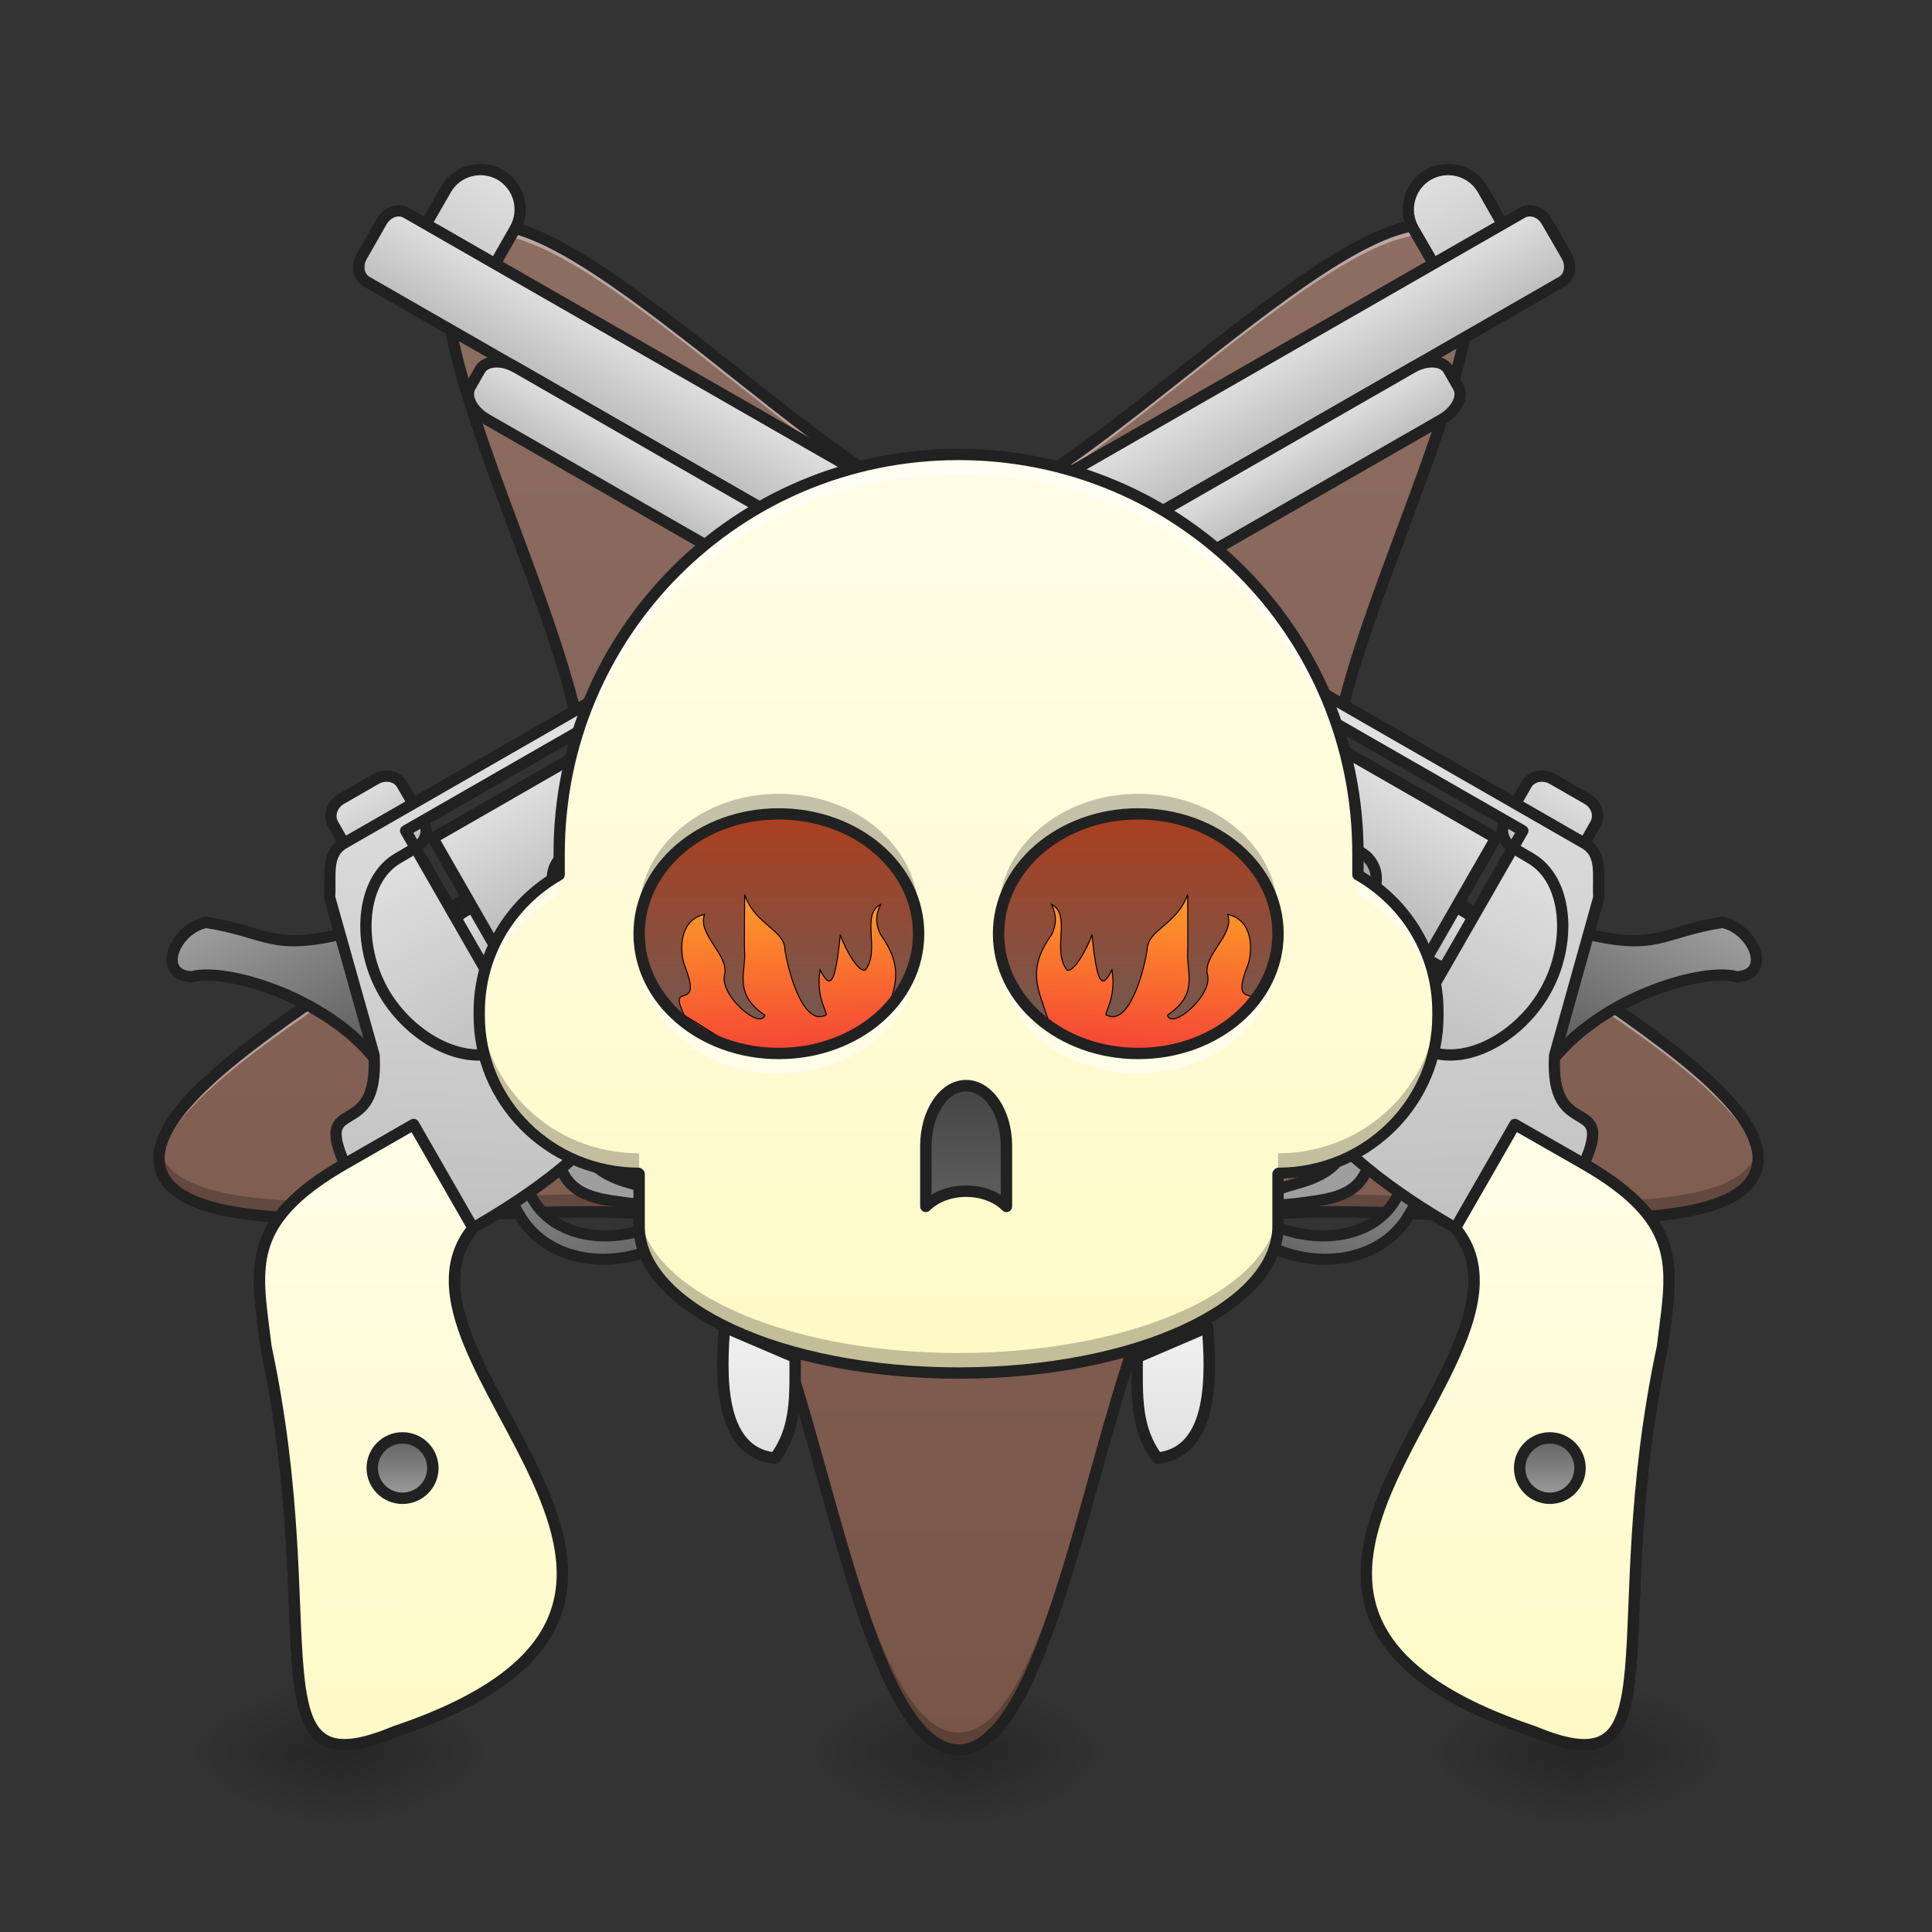 <?xml version="1.0" encoding="UTF-8"?>
<svg xmlns="http://www.w3.org/2000/svg" xmlns:xlink="http://www.w3.org/1999/xlink" width="32pt" height="32pt" viewBox="0 0 32 32" version="1.1">
<rect x="0" y="0" width="32" height="32" fill="#333333" stroke="none"/>
<defs>
<radialGradient id="radial0" gradientUnits="userSpaceOnUse" cx="450.909" cy="189.579" fx="450.909" fy="189.579" r="21.167" gradientTransform="matrix(0,-0.078,-0.141,-0,52.461,64.588)">
<stop offset="0" style="stop-color:rgb(0%,0%,0%);stop-opacity:0.314;"/>
<stop offset="0.222" style="stop-color:rgb(0%,0%,0%);stop-opacity:0.275;"/>
<stop offset="1" style="stop-color:rgb(0%,0%,0%);stop-opacity:0;"/>
</radialGradient>
<radialGradient id="radial1" gradientUnits="userSpaceOnUse" cx="450.909" cy="189.579" fx="450.909" fy="189.579" r="21.167" gradientTransform="matrix(-0,0.078,0.141,0,-0.201,-6.535)">
<stop offset="0" style="stop-color:rgb(0%,0%,0%);stop-opacity:0.314;"/>
<stop offset="0.222" style="stop-color:rgb(0%,0%,0%);stop-opacity:0.275;"/>
<stop offset="1" style="stop-color:rgb(0%,0%,0%);stop-opacity:0;"/>
</radialGradient>
<radialGradient id="radial2" gradientUnits="userSpaceOnUse" cx="450.909" cy="189.579" fx="450.909" fy="189.579" r="21.167" gradientTransform="matrix(-0,-0.078,0.141,-0,-0.201,64.588)">
<stop offset="0" style="stop-color:rgb(0%,0%,0%);stop-opacity:0.314;"/>
<stop offset="0.222" style="stop-color:rgb(0%,0%,0%);stop-opacity:0.275;"/>
<stop offset="1" style="stop-color:rgb(0%,0%,0%);stop-opacity:0;"/>
</radialGradient>
<radialGradient id="radial3" gradientUnits="userSpaceOnUse" cx="450.909" cy="189.579" fx="450.909" fy="189.579" r="21.167" gradientTransform="matrix(0,0.078,-0.141,0,52.461,-6.535)">
<stop offset="0" style="stop-color:rgb(0%,0%,0%);stop-opacity:0.314;"/>
<stop offset="0.222" style="stop-color:rgb(0%,0%,0%);stop-opacity:0.275;"/>
<stop offset="1" style="stop-color:rgb(0%,0%,0%);stop-opacity:0;"/>
</radialGradient>
<radialGradient id="radial4" gradientUnits="userSpaceOnUse" cx="450.909" cy="189.579" fx="450.909" fy="189.579" r="21.167" gradientTransform="matrix(0,-0.078,-0.141,-0,31.954,64.588)">
<stop offset="0" style="stop-color:rgb(0%,0%,0%);stop-opacity:0.314;"/>
<stop offset="0.222" style="stop-color:rgb(0%,0%,0%);stop-opacity:0.275;"/>
<stop offset="1" style="stop-color:rgb(0%,0%,0%);stop-opacity:0;"/>
</radialGradient>
<radialGradient id="radial5" gradientUnits="userSpaceOnUse" cx="450.909" cy="189.579" fx="450.909" fy="189.579" r="21.167" gradientTransform="matrix(-0,0.078,0.141,0,-20.708,-6.535)">
<stop offset="0" style="stop-color:rgb(0%,0%,0%);stop-opacity:0.314;"/>
<stop offset="0.222" style="stop-color:rgb(0%,0%,0%);stop-opacity:0.275;"/>
<stop offset="1" style="stop-color:rgb(0%,0%,0%);stop-opacity:0;"/>
</radialGradient>
<radialGradient id="radial6" gradientUnits="userSpaceOnUse" cx="450.909" cy="189.579" fx="450.909" fy="189.579" r="21.167" gradientTransform="matrix(-0,-0.078,0.141,-0,-20.708,64.588)">
<stop offset="0" style="stop-color:rgb(0%,0%,0%);stop-opacity:0.314;"/>
<stop offset="0.222" style="stop-color:rgb(0%,0%,0%);stop-opacity:0.275;"/>
<stop offset="1" style="stop-color:rgb(0%,0%,0%);stop-opacity:0;"/>
</radialGradient>
<radialGradient id="radial7" gradientUnits="userSpaceOnUse" cx="450.909" cy="189.579" fx="450.909" fy="189.579" r="21.167" gradientTransform="matrix(0,0.078,-0.141,0,31.954,-6.535)">
<stop offset="0" style="stop-color:rgb(0%,0%,0%);stop-opacity:0.314;"/>
<stop offset="0.222" style="stop-color:rgb(0%,0%,0%);stop-opacity:0.275;"/>
<stop offset="1" style="stop-color:rgb(0%,0%,0%);stop-opacity:0;"/>
</radialGradient>
<radialGradient id="radial8" gradientUnits="userSpaceOnUse" cx="450.909" cy="189.579" fx="450.909" fy="189.579" r="21.167" gradientTransform="matrix(0,-0.078,-0.141,-0,42.208,64.588)">
<stop offset="0" style="stop-color:rgb(0%,0%,0%);stop-opacity:0.314;"/>
<stop offset="0.222" style="stop-color:rgb(0%,0%,0%);stop-opacity:0.275;"/>
<stop offset="1" style="stop-color:rgb(0%,0%,0%);stop-opacity:0;"/>
</radialGradient>
<radialGradient id="radial9" gradientUnits="userSpaceOnUse" cx="450.909" cy="189.579" fx="450.909" fy="189.579" r="21.167" gradientTransform="matrix(-0,0.078,0.141,0,-10.455,-6.535)">
<stop offset="0" style="stop-color:rgb(0%,0%,0%);stop-opacity:0.314;"/>
<stop offset="0.222" style="stop-color:rgb(0%,0%,0%);stop-opacity:0.275;"/>
<stop offset="1" style="stop-color:rgb(0%,0%,0%);stop-opacity:0;"/>
</radialGradient>
<radialGradient id="radial10" gradientUnits="userSpaceOnUse" cx="450.909" cy="189.579" fx="450.909" fy="189.579" r="21.167" gradientTransform="matrix(-0,-0.078,0.141,-0,-10.455,64.588)">
<stop offset="0" style="stop-color:rgb(0%,0%,0%);stop-opacity:0.314;"/>
<stop offset="0.222" style="stop-color:rgb(0%,0%,0%);stop-opacity:0.275;"/>
<stop offset="1" style="stop-color:rgb(0%,0%,0%);stop-opacity:0;"/>
</radialGradient>
<radialGradient id="radial11" gradientUnits="userSpaceOnUse" cx="450.909" cy="189.579" fx="450.909" fy="189.579" r="21.167" gradientTransform="matrix(0,0.078,-0.141,0,42.208,-6.535)">
<stop offset="0" style="stop-color:rgb(0%,0%,0%);stop-opacity:0.314;"/>
<stop offset="0.222" style="stop-color:rgb(0%,0%,0%);stop-opacity:0.275;"/>
<stop offset="1" style="stop-color:rgb(0%,0%,0%);stop-opacity:0;"/>
</radialGradient>
<linearGradient id="linear0" gradientUnits="userSpaceOnUse" x1="275.167" y1="-166.716" x2="275.167" y2="235.451" gradientTransform="matrix(0.063,0,0,-0.063,0,18.44)">
<stop offset="0" style="stop-color:rgb(47.451%,33.333%,28.235%);stop-opacity:1;"/>
<stop offset="1" style="stop-color:rgb(55.294%,43.137%,38.824%);stop-opacity:1;"/>
</linearGradient>
<linearGradient id="linear1" gradientUnits="userSpaceOnUse" x1="63.5" y1="-20.5" x2="63.5" y2="-62.833" gradientTransform="matrix(1,0,0,1,-31.75,0)">
<stop offset="0" style="stop-color:rgb(74.118%,74.118%,74.118%);stop-opacity:1;"/>
<stop offset="1" style="stop-color:rgb(87.843%,87.843%,87.843%);stop-opacity:1;"/>
</linearGradient>
<linearGradient id="linear2" gradientUnits="userSpaceOnUse" x1="169.333" y1="-20.5" x2="169.333" y2="-41.667" gradientTransform="matrix(1,0,0,1,-31.75,0)">
<stop offset="0" style="stop-color:rgb(74.118%,74.118%,74.118%);stop-opacity:1;"/>
<stop offset="1" style="stop-color:rgb(87.843%,87.843%,87.843%);stop-opacity:1;"/>
</linearGradient>
<linearGradient id="linear3" gradientUnits="userSpaceOnUse" x1="190.5" y1="-4.625" x2="190.5" y2="-20.5" gradientTransform="matrix(1,0,0,1,-31.75,0)">
<stop offset="0" style="stop-color:rgb(74.118%,74.118%,74.118%);stop-opacity:1;"/>
<stop offset="1" style="stop-color:rgb(87.843%,87.843%,87.843%);stop-opacity:1;"/>
</linearGradient>
<linearGradient id="linear4" gradientUnits="userSpaceOnUse" x1="285.75" y1="11.25" x2="285.75" y2="-9.917" gradientTransform="matrix(1,0,0,1,-31.75,0)">
<stop offset="0" style="stop-color:rgb(61.961%,61.961%,61.961%);stop-opacity:1;"/>
<stop offset="1" style="stop-color:rgb(87.843%,87.843%,87.843%);stop-opacity:1;"/>
</linearGradient>
<linearGradient id="linear5" gradientUnits="userSpaceOnUse" x1="391.583" y1="-41.667" x2="391.583" y2="-62.833" gradientTransform="matrix(1,0,0,1,-31.75,0)">
<stop offset="0" style="stop-color:rgb(74.118%,74.118%,74.118%);stop-opacity:1;"/>
<stop offset="1" style="stop-color:rgb(87.843%,87.843%,87.843%);stop-opacity:1;"/>
</linearGradient>
<linearGradient id="linear6" gradientUnits="userSpaceOnUse" x1="433.917" y1="-4.625" x2="433.917" y2="-52.25" gradientTransform="matrix(1,0,0,1,-31.75,0)">
<stop offset="0" style="stop-color:rgb(38.039%,38.039%,38.039%);stop-opacity:1;"/>
<stop offset="1" style="stop-color:rgb(61.961%,61.961%,61.961%);stop-opacity:1;"/>
</linearGradient>
<linearGradient id="linear7" gradientUnits="userSpaceOnUse" x1="1320" y1="1175.118" x2="1320" y2="935.118" gradientTransform="matrix(1,0,-0,1,0,0)">
<stop offset="0" style="stop-color:rgb(38.039%,38.039%,38.039%);stop-opacity:1;"/>
<stop offset="1" style="stop-color:rgb(61.961%,61.961%,61.961%);stop-opacity:1;"/>
</linearGradient>
<linearGradient id="linear8" gradientUnits="userSpaceOnUse" x1="1612.154" y1="1076.169" x2="1320" y2="615.118" gradientTransform="matrix(0.265,0,0,0.265,-31.75,-215)">
<stop offset="0" style="stop-color:rgb(74.118%,74.118%,74.118%);stop-opacity:1;"/>
<stop offset="1" style="stop-color:rgb(87.843%,87.843%,87.843%);stop-opacity:1;"/>
</linearGradient>
<linearGradient id="linear9" gradientUnits="userSpaceOnUse" x1="343.958" y1="16.542" x2="343.958" y2="-41.667" gradientTransform="matrix(1,0,0,1,-31.75,0)">
<stop offset="0" style="stop-color:rgb(61.961%,61.961%,61.961%);stop-opacity:1;"/>
<stop offset="1" style="stop-color:rgb(87.843%,87.843%,87.843%);stop-opacity:1;"/>
</linearGradient>
<linearGradient id="linear10" gradientUnits="userSpaceOnUse" x1="402.167" y1="21.833" x2="402.167" y2="-41.667" gradientTransform="matrix(1,0,0,1,-31.75,0)">
<stop offset="0" style="stop-color:rgb(74.118%,74.118%,74.118%);stop-opacity:1;"/>
<stop offset="1" style="stop-color:rgb(87.843%,87.843%,87.843%);stop-opacity:1;"/>
</linearGradient>
<linearGradient id="linear11" gradientUnits="userSpaceOnUse" x1="1280" y1="735.118" x2="1280" y2="795.118" gradientTransform="matrix(0.265,0,0,0.265,-31.75,-215)">
<stop offset="0" style="stop-color:rgb(61.961%,61.961%,61.961%);stop-opacity:1;"/>
<stop offset="1" style="stop-color:rgb(87.843%,87.843%,87.843%);stop-opacity:1;"/>
</linearGradient>
<linearGradient id="linear12" gradientUnits="userSpaceOnUse" x1="285.75" y1="-15.208" x2="285.75" y2="-41.667" gradientTransform="matrix(1,0,0,1,-31.75,0)">
<stop offset="0" style="stop-color:rgb(61.961%,61.961%,61.961%);stop-opacity:1;"/>
<stop offset="1" style="stop-color:rgb(87.843%,87.843%,87.843%);stop-opacity:1;"/>
</linearGradient>
<linearGradient id="linear13" gradientUnits="userSpaceOnUse" x1="1713.59" y1="1571.861" x2="1393.59" y2="1017.605" gradientTransform="matrix(0.265,0,0,0.265,-31.75,-215)">
<stop offset="0" style="stop-color:rgb(100%,97.647%,76.863%);stop-opacity:1;"/>
<stop offset="1" style="stop-color:rgb(100%,99.216%,90.588%);stop-opacity:1;"/>
</linearGradient>
<linearGradient id="linear14" gradientUnits="userSpaceOnUse" x1="63.5" y1="-20.5" x2="63.5" y2="-62.833" gradientTransform="matrix(1,0,0,1,-31.75,0)">
<stop offset="0" style="stop-color:rgb(74.118%,74.118%,74.118%);stop-opacity:1;"/>
<stop offset="1" style="stop-color:rgb(87.843%,87.843%,87.843%);stop-opacity:1;"/>
</linearGradient>
<linearGradient id="linear15" gradientUnits="userSpaceOnUse" x1="169.333" y1="-20.5" x2="169.333" y2="-41.667" gradientTransform="matrix(1,0,0,1,-31.75,0)">
<stop offset="0" style="stop-color:rgb(74.118%,74.118%,74.118%);stop-opacity:1;"/>
<stop offset="1" style="stop-color:rgb(87.843%,87.843%,87.843%);stop-opacity:1;"/>
</linearGradient>
<linearGradient id="linear16" gradientUnits="userSpaceOnUse" x1="190.5" y1="-4.625" x2="190.5" y2="-20.5" gradientTransform="matrix(1,0,0,1,-31.75,0)">
<stop offset="0" style="stop-color:rgb(74.118%,74.118%,74.118%);stop-opacity:1;"/>
<stop offset="1" style="stop-color:rgb(87.843%,87.843%,87.843%);stop-opacity:1;"/>
</linearGradient>
<linearGradient id="linear17" gradientUnits="userSpaceOnUse" x1="285.75" y1="11.25" x2="285.75" y2="-9.917" gradientTransform="matrix(1,0,0,1,-31.75,0)">
<stop offset="0" style="stop-color:rgb(61.961%,61.961%,61.961%);stop-opacity:1;"/>
<stop offset="1" style="stop-color:rgb(87.843%,87.843%,87.843%);stop-opacity:1;"/>
</linearGradient>
<linearGradient id="linear18" gradientUnits="userSpaceOnUse" x1="391.583" y1="-41.667" x2="391.583" y2="-62.833" gradientTransform="matrix(1,0,0,1,-31.75,0)">
<stop offset="0" style="stop-color:rgb(74.118%,74.118%,74.118%);stop-opacity:1;"/>
<stop offset="1" style="stop-color:rgb(87.843%,87.843%,87.843%);stop-opacity:1;"/>
</linearGradient>
<linearGradient id="linear19" gradientUnits="userSpaceOnUse" x1="433.917" y1="-4.625" x2="433.917" y2="-52.25" gradientTransform="matrix(1,0,0,1,-31.75,0)">
<stop offset="0" style="stop-color:rgb(38.039%,38.039%,38.039%);stop-opacity:1;"/>
<stop offset="1" style="stop-color:rgb(61.961%,61.961%,61.961%);stop-opacity:1;"/>
</linearGradient>
<linearGradient id="linear20" gradientUnits="userSpaceOnUse" x1="1320" y1="1175.118" x2="1320" y2="935.118" gradientTransform="matrix(1,0,0,1,-0,0)">
<stop offset="0" style="stop-color:rgb(38.039%,38.039%,38.039%);stop-opacity:1;"/>
<stop offset="1" style="stop-color:rgb(61.961%,61.961%,61.961%);stop-opacity:1;"/>
</linearGradient>
<linearGradient id="linear21" gradientUnits="userSpaceOnUse" x1="1612.154" y1="1076.169" x2="1320" y2="615.118" gradientTransform="matrix(0.265,0,0,0.265,-31.75,-215)">
<stop offset="0" style="stop-color:rgb(74.118%,74.118%,74.118%);stop-opacity:1;"/>
<stop offset="1" style="stop-color:rgb(87.843%,87.843%,87.843%);stop-opacity:1;"/>
</linearGradient>
<linearGradient id="linear22" gradientUnits="userSpaceOnUse" x1="343.958" y1="16.542" x2="343.958" y2="-41.667" gradientTransform="matrix(1,0,0,1,-31.75,0)">
<stop offset="0" style="stop-color:rgb(61.961%,61.961%,61.961%);stop-opacity:1;"/>
<stop offset="1" style="stop-color:rgb(87.843%,87.843%,87.843%);stop-opacity:1;"/>
</linearGradient>
<linearGradient id="linear23" gradientUnits="userSpaceOnUse" x1="402.167" y1="21.833" x2="402.167" y2="-41.667" gradientTransform="matrix(1,0,0,1,-31.75,0)">
<stop offset="0" style="stop-color:rgb(74.118%,74.118%,74.118%);stop-opacity:1;"/>
<stop offset="1" style="stop-color:rgb(87.843%,87.843%,87.843%);stop-opacity:1;"/>
</linearGradient>
<linearGradient id="linear24" gradientUnits="userSpaceOnUse" x1="1280" y1="735.118" x2="1280" y2="795.118" gradientTransform="matrix(0.265,0,0,0.265,-31.75,-215)">
<stop offset="0" style="stop-color:rgb(61.961%,61.961%,61.961%);stop-opacity:1;"/>
<stop offset="1" style="stop-color:rgb(87.843%,87.843%,87.843%);stop-opacity:1;"/>
</linearGradient>
<linearGradient id="linear25" gradientUnits="userSpaceOnUse" x1="285.75" y1="-15.208" x2="285.75" y2="-41.667" gradientTransform="matrix(1,0,0,1,-31.75,0)">
<stop offset="0" style="stop-color:rgb(61.961%,61.961%,61.961%);stop-opacity:1;"/>
<stop offset="1" style="stop-color:rgb(87.843%,87.843%,87.843%);stop-opacity:1;"/>
</linearGradient>
<linearGradient id="linear26" gradientUnits="userSpaceOnUse" x1="1713.59" y1="1571.861" x2="1393.59" y2="1017.605" gradientTransform="matrix(0.265,0,0,0.265,-31.75,-215)">
<stop offset="0" style="stop-color:rgb(100%,97.647%,76.863%);stop-opacity:1;"/>
<stop offset="1" style="stop-color:rgb(100%,99.216%,90.588%);stop-opacity:1;"/>
</linearGradient>
<linearGradient id="linear27" gradientUnits="userSpaceOnUse" x1="254" y1="11.25" x2="254" y2="106.5" gradientTransform="matrix(0.063,0,0,0.063,0,11.454)">
<stop offset="0" style="stop-color:rgb(74.902%,21.176%,4.706%);stop-opacity:1;"/>
<stop offset="1" style="stop-color:rgb(38.039%,38.039%,38.039%);stop-opacity:1;"/>
</linearGradient>
<linearGradient id="linear28" gradientUnits="userSpaceOnUse" x1="209.021" y1="64.167" x2="206.375" y2="16.542" gradientTransform="matrix(-1,0,0,1,508,0)">
<stop offset="0" style="stop-color:rgb(95.686%,26.275%,21.176%);stop-opacity:1;"/>
<stop offset="1" style="stop-color:rgb(100%,65.49%,14.902%);stop-opacity:1;"/>
</linearGradient>
<linearGradient id="linear29" gradientUnits="userSpaceOnUse" x1="209.021" y1="64.167" x2="206.375" y2="16.542" >
<stop offset="0" style="stop-color:rgb(95.686%,26.275%,21.176%);stop-opacity:1;"/>
<stop offset="1" style="stop-color:rgb(100%,65.49%,14.902%);stop-opacity:1;"/>
</linearGradient>
<linearGradient id="linear30" gradientUnits="userSpaceOnUse" x1="960" y1="1495.118" x2="960" y2="575.118" gradientTransform="matrix(0.017,0,0,0.017,0,-1.985)">
<stop offset="0" style="stop-color:rgb(100%,97.647%,76.863%);stop-opacity:1;"/>
<stop offset="1" style="stop-color:rgb(100%,99.216%,90.588%);stop-opacity:1;"/>
</linearGradient>
<linearGradient id="linear31" gradientUnits="userSpaceOnUse" x1="254" y1="101.208" x2="254" y2="138.25" gradientTransform="matrix(1,0,0,1,0,-31.75)">
<stop offset="0" style="stop-color:rgb(25.882%,25.882%,25.882%);stop-opacity:1;"/>
<stop offset="1" style="stop-color:rgb(38.039%,38.039%,38.039%);stop-opacity:1;"/>
</linearGradient>
<linearGradient id="linear32" gradientUnits="userSpaceOnUse" x1="770" y1="1575.118" x2="770" y2="1465.118" gradientTransform="matrix(0.265,0,0,0.265,0,-246.75)">
<stop offset="0" style="stop-color:rgb(87.843%,87.843%,87.843%);stop-opacity:1;"/>
<stop offset="1" style="stop-color:rgb(93.333%,93.333%,93.333%);stop-opacity:1;"/>
</linearGradient>
<linearGradient id="linear33" gradientUnits="userSpaceOnUse" x1="770" y1="1575.118" x2="770" y2="1465.118" gradientTransform="matrix(-0.265,0,0,0.265,508,-246.75)">
<stop offset="0" style="stop-color:rgb(87.843%,87.843%,87.843%);stop-opacity:1;"/>
<stop offset="1" style="stop-color:rgb(93.333%,93.333%,93.333%);stop-opacity:1;"/>
</linearGradient>
<linearGradient id="linear34" gradientUnits="userSpaceOnUse" x1="410.104" y1="164.708" x2="410.104" y2="180.583" >
<stop offset="0" style="stop-color:rgb(38.039%,38.039%,38.039%);stop-opacity:1;"/>
<stop offset="1" style="stop-color:rgb(61.961%,61.961%,61.961%);stop-opacity:1;"/>
</linearGradient>
<linearGradient id="linear35" gradientUnits="userSpaceOnUse" x1="410.104" y1="164.708" x2="410.104" y2="180.583" gradientTransform="matrix(1,0,0,1,-301.625,0)">
<stop offset="0" style="stop-color:rgb(38.039%,38.039%,38.039%);stop-opacity:1;"/>
<stop offset="1" style="stop-color:rgb(61.961%,61.961%,61.961%);stop-opacity:1;"/>
</linearGradient>
</defs>
<g id="surface1">
<path style=" stroke:none;fill-rule:nonzero;fill:url(#radial0);" d="M 26.129 29.027 L 28.777 29.027 L 28.777 27.703 L 26.129 27.703 Z M 26.129 29.027 "/>
<path style=" stroke:none;fill-rule:nonzero;fill:url(#radial1);" d="M 26.129 29.027 L 23.484 29.027 L 23.484 30.348 L 26.129 30.348 Z M 26.129 29.027 "/>
<path style=" stroke:none;fill-rule:nonzero;fill:url(#radial2);" d="M 26.129 29.027 L 23.484 29.027 L 23.484 27.703 L 26.129 27.703 Z M 26.129 29.027 "/>
<path style=" stroke:none;fill-rule:nonzero;fill:url(#radial3);" d="M 26.129 29.027 L 28.777 29.027 L 28.777 30.348 L 26.129 30.348 Z M 26.129 29.027 "/>
<path style=" stroke:none;fill-rule:nonzero;fill:url(#radial4);" d="M 5.621 29.027 L 8.27 29.027 L 8.27 27.703 L 5.621 27.703 Z M 5.621 29.027 "/>
<path style=" stroke:none;fill-rule:nonzero;fill:url(#radial5);" d="M 5.621 29.027 L 2.977 29.027 L 2.977 30.348 L 5.621 30.348 Z M 5.621 29.027 "/>
<path style=" stroke:none;fill-rule:nonzero;fill:url(#radial6);" d="M 5.621 29.027 L 2.977 29.027 L 2.977 27.703 L 5.621 27.703 Z M 5.621 29.027 "/>
<path style=" stroke:none;fill-rule:nonzero;fill:url(#radial7);" d="M 5.621 29.027 L 8.27 29.027 L 8.27 30.348 L 5.621 30.348 Z M 5.621 29.027 "/>
<path style=" stroke:none;fill-rule:nonzero;fill:url(#radial8);" d="M 15.875 29.027 L 18.523 29.027 L 18.523 27.703 L 15.875 27.703 Z M 15.875 29.027 "/>
<path style=" stroke:none;fill-rule:nonzero;fill:url(#radial9);" d="M 15.875 29.027 L 13.23 29.027 L 13.23 30.348 L 15.875 30.348 Z M 15.875 29.027 "/>
<path style=" stroke:none;fill-rule:nonzero;fill:url(#radial10);" d="M 15.875 29.027 L 13.23 29.027 L 13.23 27.703 L 15.875 27.703 Z M 15.875 29.027 "/>
<path style=" stroke:none;fill-rule:nonzero;fill:url(#radial11);" d="M 15.875 29.027 L 18.523 29.027 L 18.523 30.348 L 15.875 30.348 Z M 15.875 29.027 "/>
<path style=" stroke:none;fill-rule:nonzero;fill:url(#linear0);" d="M 15.875 28.984 C 17.66 28.984 18.324 21.492 19.766 20.441 C 21.207 19.395 28.539 21.078 29.09 19.383 C 29.641 17.688 22.719 14.742 22.168 13.047 C 21.617 11.352 25.484 4.898 24.043 3.852 C 22.598 2.805 17.66 8.477 15.875 8.477 C 14.094 8.477 9.152 2.805 7.711 3.852 C 6.27 4.898 10.137 11.352 9.586 13.047 C 9.035 14.742 2.113 17.688 2.664 19.383 C 3.215 21.078 10.547 19.395 11.988 20.441 C 13.43 21.492 14.094 28.984 15.875 28.984 Z M 15.875 28.984 "/>
<path style=" stroke:none;fill-rule:nonzero;fill:rgb(0%,0%,0%);fill-opacity:0.235;" d="M 15.875 29.027 C 14.094 29.027 13.43 21.535 11.988 20.484 C 10.547 19.438 3.215 21.121 2.664 19.426 C 2.625 19.309 2.625 19.188 2.652 19.059 C 2.656 19.07 2.66 19.082 2.664 19.098 C 3.215 20.793 10.547 19.105 11.988 20.156 C 13.43 21.203 14.094 28.695 15.875 28.695 C 17.66 28.695 18.324 21.203 19.766 20.156 C 21.207 19.105 28.539 20.793 29.09 19.098 C 29.094 19.082 29.098 19.07 29.102 19.059 C 29.129 19.188 29.125 19.309 29.09 19.426 C 28.539 21.121 21.207 19.438 19.766 20.484 C 18.324 21.535 17.66 29.027 15.875 29.027 Z M 9.633 12.512 C 9.496 10.598 7.262 6.41 7.391 4.605 C 7.52 6.68 9.777 10.891 9.633 12.512 Z M 22.121 12.512 C 21.977 10.891 24.234 6.68 24.359 4.605 C 24.492 6.41 22.258 10.598 22.121 12.512 Z M 22.121 12.512 "/>
<path style=" stroke:none;fill-rule:nonzero;fill:rgb(100%,100%,100%);fill-opacity:0.392;" d="M 2.637 19.266 C 2.43 17.555 9.047 14.703 9.586 13.047 C 9.617 12.953 9.633 12.844 9.637 12.723 C 9.645 12.91 9.629 13.074 9.586 13.211 C 9.062 14.816 2.836 17.539 2.637 19.266 Z M 29.113 19.266 C 28.918 17.539 22.691 14.816 22.168 13.211 C 22.125 13.074 22.109 12.91 22.117 12.723 C 22.121 12.844 22.137 12.953 22.168 13.047 C 22.707 14.703 29.324 17.555 29.113 19.266 Z M 15.875 8.641 C 14.094 8.641 9.152 2.969 7.711 4.016 C 7.496 4.172 7.402 4.445 7.387 4.801 C 7.375 4.363 7.465 4.031 7.711 3.852 C 9.152 2.805 14.094 8.477 15.875 8.477 C 17.66 8.477 22.602 2.805 24.043 3.852 C 24.285 4.031 24.379 4.363 24.363 4.801 C 24.352 4.445 24.254 4.172 24.043 4.016 C 22.602 2.969 17.66 8.641 15.875 8.641 Z M 15.875 8.641 "/>
<path style=" stroke:none;fill-rule:nonzero;fill:rgb(12.941%,12.941%,12.941%);fill-opacity:1;" d="M 15.875 29.078 C 15.621 29.078 15.391 28.941 15.188 28.723 C 14.984 28.504 14.805 28.199 14.633 27.836 C 14.293 27.105 14 26.133 13.715 25.133 C 13.43 24.129 13.156 23.094 12.863 22.25 C 12.574 21.406 12.254 20.75 11.934 20.52 C 11.613 20.285 10.891 20.184 10 20.168 C 9.105 20.152 8.039 20.211 6.996 20.25 C 5.953 20.289 4.938 20.309 4.141 20.211 C 3.742 20.16 3.395 20.082 3.125 19.957 C 2.855 19.832 2.656 19.656 2.574 19.414 C 2.496 19.168 2.555 18.91 2.699 18.648 C 2.844 18.387 3.078 18.121 3.371 17.848 C 3.961 17.301 4.793 16.719 5.66 16.137 C 6.523 15.555 7.426 14.977 8.137 14.438 C 8.852 13.902 9.375 13.395 9.496 13.016 C 9.617 12.641 9.492 11.922 9.23 11.07 C 8.973 10.215 8.586 9.219 8.227 8.238 C 7.867 7.258 7.535 6.301 7.379 5.512 C 7.305 5.117 7.273 4.762 7.309 4.469 C 7.344 4.172 7.449 3.926 7.656 3.777 C 7.863 3.625 8.129 3.602 8.422 3.656 C 8.715 3.715 9.039 3.855 9.391 4.051 C 10.094 4.441 10.902 5.055 11.723 5.695 C 12.543 6.34 13.375 7.016 14.105 7.527 C 14.836 8.043 15.48 8.383 15.875 8.383 C 16.273 8.383 16.914 8.043 17.648 7.527 C 18.379 7.016 19.211 6.34 20.027 5.695 C 20.848 5.055 21.66 4.441 22.363 4.051 C 22.715 3.855 23.039 3.715 23.332 3.656 C 23.625 3.602 23.891 3.625 24.098 3.777 C 24.305 3.926 24.41 4.172 24.445 4.469 C 24.48 4.762 24.449 5.117 24.371 5.512 C 24.219 6.301 23.887 7.258 23.527 8.238 C 23.168 9.219 22.781 10.215 22.52 11.07 C 22.262 11.922 22.133 12.641 22.258 13.016 C 22.379 13.395 22.902 13.902 23.617 14.438 C 24.328 14.977 25.227 15.555 26.094 16.137 C 26.961 16.719 27.793 17.301 28.383 17.848 C 28.676 18.121 28.91 18.387 29.055 18.648 C 29.199 18.91 29.258 19.168 29.176 19.414 C 29.098 19.656 28.898 19.832 28.629 19.957 C 28.359 20.082 28.012 20.16 27.613 20.211 C 26.816 20.309 25.801 20.289 24.758 20.25 C 23.715 20.211 22.648 20.152 21.754 20.168 C 20.859 20.184 20.141 20.285 19.82 20.52 C 19.5 20.75 19.18 21.406 18.887 22.25 C 18.598 23.094 18.324 24.129 18.039 25.133 C 17.754 26.133 17.457 27.105 17.117 27.836 C 16.949 28.199 16.766 28.504 16.566 28.723 C 16.363 28.941 16.133 29.078 15.875 29.078 Z M 15.875 28.891 C 16.066 28.891 16.246 28.789 16.426 28.594 C 16.609 28.398 16.781 28.109 16.949 27.758 C 17.277 27.047 17.574 26.082 17.859 25.082 C 18.141 24.078 18.418 23.043 18.711 22.188 C 19.004 21.332 19.309 20.656 19.711 20.367 C 20.109 20.074 20.848 19.996 21.75 19.98 C 22.656 19.965 23.727 20.023 24.766 20.062 C 25.805 20.102 26.816 20.121 27.59 20.023 C 27.98 19.977 28.309 19.898 28.551 19.789 C 28.793 19.676 28.941 19.535 29 19.355 C 29.059 19.176 29.02 18.973 28.891 18.738 C 28.762 18.508 28.539 18.25 28.254 17.984 C 27.68 17.453 26.852 16.871 25.988 16.293 C 25.125 15.715 24.227 15.133 23.504 14.59 C 22.781 14.043 22.23 13.547 22.078 13.074 C 21.926 12.605 22.078 11.879 22.34 11.016 C 22.605 10.148 22.992 9.152 23.352 8.176 C 23.711 7.199 24.039 6.242 24.188 5.473 C 24.262 5.09 24.293 4.754 24.262 4.488 C 24.227 4.227 24.141 4.039 23.988 3.93 C 23.832 3.816 23.629 3.789 23.367 3.84 C 23.105 3.895 22.797 4.023 22.453 4.215 C 21.77 4.594 20.965 5.203 20.145 5.844 C 19.328 6.488 18.496 7.164 17.754 7.684 C 17.016 8.199 16.371 8.57 15.875 8.57 C 15.383 8.57 14.738 8.199 13.996 7.684 C 13.258 7.164 12.426 6.488 11.609 5.844 C 10.789 5.203 9.984 4.594 9.301 4.215 C 8.957 4.023 8.645 3.895 8.383 3.84 C 8.125 3.789 7.918 3.816 7.766 3.93 C 7.613 4.039 7.523 4.227 7.492 4.488 C 7.461 4.754 7.492 5.09 7.566 5.473 C 7.715 6.242 8.043 7.199 8.402 8.176 C 8.762 9.152 9.148 10.148 9.41 11.016 C 9.676 11.879 9.828 12.605 9.676 13.074 C 9.52 13.547 8.973 14.043 8.25 14.59 C 7.527 15.133 6.629 15.715 5.766 16.293 C 4.898 16.871 4.07 17.453 3.5 17.984 C 3.215 18.25 2.992 18.508 2.863 18.738 C 2.734 18.973 2.695 19.176 2.754 19.355 C 2.812 19.535 2.961 19.676 3.203 19.789 C 3.445 19.898 3.773 19.977 4.164 20.023 C 4.938 20.121 5.949 20.102 6.988 20.062 C 8.027 20.023 9.098 19.965 10 19.98 C 10.906 19.996 11.641 20.074 12.043 20.367 C 12.445 20.656 12.746 21.332 13.043 22.188 C 13.336 23.043 13.609 24.078 13.895 25.082 C 14.18 26.082 14.473 27.047 14.805 27.758 C 14.969 28.109 15.145 28.398 15.324 28.594 C 15.508 28.789 15.688 28.891 15.875 28.891 Z M 15.875 28.891 "/>
<path style="fill-rule:nonzero;fill:url(#linear1);stroke-width:3;stroke-linecap:round;stroke-linejoin:round;stroke:rgb(12.941%,12.941%,12.941%);stroke-opacity:1;stroke-miterlimit:4;" d="M 31.748 -62.862 C 37.601 -62.849 42.366 -58.095 42.353 -52.243 L 42.315 -41.685 C 42.302 -35.833 37.603 -31.099 31.75 -31.111 C 25.929 -31.07 21.164 -35.824 21.177 -41.676 L 21.13 -52.257 C 21.142 -58.109 25.927 -62.82 31.748 -62.862 Z M 31.748 -62.862 " transform="matrix(-0.054,0.031,0.031,0.054,27.32,5.305)"/>
<path style="fill-rule:nonzero;fill:url(#linear2);stroke-width:3;stroke-linecap:round;stroke-linejoin:round;stroke:rgb(12.941%,12.941%,12.941%);stroke-opacity:1;stroke-miterlimit:4;" d="M 15.131 -41.649 L 260.032 -41.678 C 262.551 -41.689 264.569 -39.318 264.605 -36.381 L 264.598 -25.769 C 264.603 -22.885 262.537 -20.465 260.072 -20.485 L 15.14 -20.511 C 12.62 -20.5 10.602 -22.87 10.566 -25.808 L 10.604 -36.366 C 10.568 -39.303 12.611 -41.638 15.131 -41.649 Z M 15.131 -41.649 " transform="matrix(-0.054,0.031,0.031,0.054,27.32,5.305)"/>
<path style="fill-rule:nonzero;fill:url(#linear3);stroke-width:3;stroke-linecap:round;stroke-linejoin:round;stroke:rgb(12.941%,12.941%,12.941%);stroke-opacity:1;stroke-miterlimit:4;" d="M 60.974 -20.49 L 351.764 -20.529 C 356.19 -20.487 359.86 -18.131 359.811 -15.217 L 359.85 -9.899 C 359.855 -7.016 356.191 -4.612 351.765 -4.654 L 60.975 -4.615 C 56.549 -4.657 52.911 -6.959 52.929 -9.928 L 52.921 -15.191 C 52.884 -18.129 56.548 -20.533 60.974 -20.49 Z M 60.974 -20.49 " transform="matrix(-0.054,0.031,0.031,0.054,27.32,5.305)"/>
<path style="fill-rule:nonzero;fill:url(#linear4);stroke-width:3;stroke-linecap:round;stroke-linejoin:round;stroke:rgb(12.941%,12.941%,12.941%);stroke-opacity:1;stroke-miterlimit:4;" d="M 247.685 -9.942 L 260.313 -9.944 C 262.638 -9.916 264.571 -7.568 264.607 -4.63 L 264.6 5.981 C 264.605 8.865 262.678 11.276 260.298 11.279 L 247.725 11.25 C 245.346 11.253 243.413 8.905 243.431 5.936 L 243.415 -4.59 C 243.433 -7.559 245.337 -9.885 247.685 -9.942 Z M 247.685 -9.942 " transform="matrix(-0.054,0.031,0.031,0.054,27.32,5.305)"/>
<path style="fill-rule:nonzero;fill:url(#linear5);stroke-width:3;stroke-linecap:round;stroke-linejoin:round;stroke:rgb(12.941%,12.941%,12.941%);stroke-opacity:1;stroke-miterlimit:4;" d="M 354.545 -62.834 L 365.156 -62.827 C 368.04 -62.832 370.406 -60.734 370.425 -58.075 L 370.454 -46.402 C 370.442 -43.797 368.049 -41.694 365.111 -41.657 L 354.553 -41.696 C 351.616 -41.659 349.25 -43.757 349.23 -46.416 L 349.256 -58.121 C 349.267 -60.725 351.607 -62.798 354.545 -62.834 Z M 354.545 -62.834 " transform="matrix(-0.054,0.031,0.031,0.054,27.32,5.305)"/>
<path style="fill-rule:nonzero;fill:url(#linear6);stroke-width:3;stroke-linecap:round;stroke-linejoin:round;stroke:rgb(12.941%,12.941%,12.941%);stroke-opacity:1;stroke-miterlimit:4;" d="M 381.033 -31.078 C 401.743 -36.828 399.52 -41.679 412.743 -52.272 C 420.677 -54.904 431.262 -46.944 423.348 -41.653 C 412.756 -39.001 388.922 -12.54 391.609 11.237 Z M 381.033 -31.078 " transform="matrix(-0.054,0.031,0.031,0.054,27.32,5.305)"/>
<path style="fill-rule:nonzero;fill:url(#linear7);stroke-width:11.339;stroke-linecap:round;stroke-linejoin:round;stroke:rgb(12.941%,12.941%,12.941%);stroke-opacity:1;stroke-miterlimit:4;" d="M 1160.031 935.128 C 1180.102 975.088 1160.037 1002.219 1160.008 1035.236 L 1160.038 1055.129 C 1160.08 1110.471 1213.453 1155.204 1280.016 1155.23 L 1340.016 1155.227 C 1406.461 1155.048 1460.081 1110.454 1460.04 1055.112 L 1460.01 1035.219 C 1460.039 1002.201 1489.207 973.36 1460.063 955.004 L 1326.001 955.22 C 1389.164 955.026 1439.962 993.882 1440.001 1042.134 L 1440.145 1048.052 C 1439.861 1096.217 1389.175 1135.027 1326.011 1135.221 L 1294.048 1135.128 C 1230.766 1135.117 1179.968 1096.261 1179.929 1048.009 L 1179.903 1042.296 C 1180.069 993.926 1230.755 955.116 1294.037 955.128 Z M 1160.031 935.128 " transform="matrix(-0.014,0.008,0.008,0.014,20.601,-6.333)"/>
<path style="fill-rule:nonzero;fill:rgb(61.961%,61.961%,61.961%);fill-opacity:1;stroke-width:3;stroke-linecap:round;stroke-linejoin:round;stroke:rgb(12.941%,12.941%,12.941%);stroke-opacity:1;stroke-miterlimit:4;" d="M 338.675 32.418 L 359.813 32.409 L 359.841 40.331 C 365.731 54.032 365.125 58.856 354.572 66.825 C 341.317 77.365 338.67 74.78 349.289 64.175 C 362.493 50.923 353.094 43.143 338.675 32.418 Z M 338.675 32.418 " transform="matrix(-0.054,0.031,0.031,0.054,27.32,5.305)"/>
<path style="fill-rule:nonzero;fill:url(#linear8);stroke-width:3;stroke-linecap:round;stroke-linejoin:round;stroke:rgb(12.941%,12.941%,12.941%);stroke-opacity:1;stroke-miterlimit:4;" d="M 253.993 -52.263 C 248.14 -52.275 243.441 -47.542 243.428 -41.689 L 243.43 -9.939 C 264.599 -9.894 264.601 21.856 264.563 32.414 L 338.668 43.029 C 353.999 53.085 380.992 53.592 391.604 53.599 C 433.881 69.457 370.387 180.586 476.241 159.449 C 518.564 154.137 478.898 127.679 455.104 53.596 C 447.13 35.035 444.49 21.838 412.74 21.84 C 410.57 1.084 402.182 21.802 391.562 0.657 L 380.901 -41.681 C 377.67 -46.527 376.18 -52.233 370.327 -52.246 Z M 269.907 -46.946 L 354.546 -46.959 L 354.557 21.805 L 269.864 21.849 Z M 269.907 -46.946 " transform="matrix(-0.054,0.031,0.031,0.054,27.32,5.305)"/>
<path style="fill-rule:nonzero;fill:url(#linear9);stroke-width:3;stroke-linecap:round;stroke-linejoin:round;stroke:rgb(12.941%,12.941%,12.941%);stroke-opacity:1;stroke-miterlimit:4;" d="M 275.178 -41.691 L 349.236 -41.656 L 349.286 16.549 L 275.174 16.546 Z M 275.178 -41.691 " transform="matrix(-0.054,0.031,0.031,0.054,27.32,5.305)"/>
<path style="fill-rule:nonzero;fill:url(#linear10);stroke-width:3;stroke-linecap:round;stroke-linejoin:round;stroke:rgb(12.941%,12.941%,12.941%);stroke-opacity:1;stroke-miterlimit:4;" d="M 354.553 -41.696 L 354.549 16.542 L 359.812 16.534 C 371.571 16.528 381.002 1.99 380.991 -12.652 C 380.98 -27.295 371.522 -41.678 359.848 -41.649 Z M 354.553 -41.696 " transform="matrix(-0.054,0.031,0.031,0.054,27.32,5.305)"/>
<path style="fill-rule:nonzero;fill:url(#linear11);stroke-width:3;stroke-linecap:round;stroke-linejoin:round;stroke:rgb(12.941%,12.941%,12.941%);stroke-opacity:1;stroke-miterlimit:4;" d="M 275.164 -20.467 L 275.165 -4.592 L 320.154 -4.661 C 324.581 -4.618 328.092 -8.161 328.08 -12.556 C 328.068 -16.951 324.58 -20.494 320.153 -20.536 Z M 275.164 -20.467 " transform="matrix(-0.054,0.031,0.031,0.054,27.32,5.305)"/>
<path style="fill-rule:nonzero;fill:url(#linear12);stroke-width:3;stroke-linecap:round;stroke-linejoin:round;stroke:rgb(12.941%,12.941%,12.941%);stroke-opacity:1;stroke-miterlimit:4;" d="M 243.428 -41.689 L 269.861 -41.652 L 269.909 -15.196 L 243.422 -15.202 Z M 243.428 -41.689 " transform="matrix(-0.054,0.031,0.031,0.054,27.32,5.305)"/>
<path style="fill-rule:nonzero;fill:url(#linear13);stroke-width:3;stroke-linecap:round;stroke-linejoin:round;stroke:rgb(12.941%,12.941%,12.941%);stroke-opacity:1;stroke-miterlimit:4;" d="M 391.602 21.849 L 391.604 53.599 C 433.881 69.457 370.387 180.586 476.241 159.449 C 518.564 154.137 478.898 127.679 455.104 53.596 C 447.13 35.035 444.49 21.838 412.74 21.84 Z M 391.602 21.849 " transform="matrix(-0.054,0.031,0.031,0.054,27.32,5.305)"/>
<path style="fill-rule:nonzero;fill:url(#linear14);stroke-width:3;stroke-linecap:round;stroke-linejoin:round;stroke:rgb(12.941%,12.941%,12.941%);stroke-opacity:1;stroke-miterlimit:4;" d="M 31.726 -62.849 C 37.579 -62.836 42.344 -58.082 42.331 -52.23 L 42.347 -41.703 C 42.334 -35.851 37.581 -31.086 31.728 -31.099 C 25.907 -31.057 21.142 -35.811 21.155 -41.663 L 21.162 -52.275 C 21.174 -58.128 25.905 -62.807 31.726 -62.849 Z M 31.726 -62.849 " transform="matrix(0.054,0.031,-0.031,0.054,4.623,5.305)"/>
<path style="fill-rule:nonzero;fill:url(#linear15);stroke-width:3;stroke-linecap:round;stroke-linejoin:round;stroke:rgb(12.941%,12.941%,12.941%);stroke-opacity:1;stroke-miterlimit:4;" d="M 15.109 -41.636 L 260.064 -41.696 C 262.529 -41.676 264.547 -39.305 264.583 -36.368 L 264.576 -25.756 C 264.581 -22.872 262.569 -20.484 260.05 -20.473 L 15.117 -20.498 C 12.598 -20.487 10.58 -22.858 10.598 -25.827 L 10.582 -36.353 C 10.6 -39.322 12.643 -41.656 15.109 -41.636 Z M 15.109 -41.636 " transform="matrix(0.054,0.031,-0.031,0.054,4.623,5.305)"/>
<path style="fill-rule:nonzero;fill:url(#linear16);stroke-width:3;stroke-linecap:round;stroke-linejoin:round;stroke:rgb(12.941%,12.941%,12.941%);stroke-opacity:1;stroke-miterlimit:4;" d="M 61.006 -20.509 L 351.742 -20.516 C 356.222 -20.505 359.838 -18.119 359.843 -15.235 L 359.828 -9.886 C 359.833 -7.003 356.223 -4.63 351.743 -4.641 L 61.007 -4.634 C 56.527 -4.645 52.943 -6.977 52.907 -9.915 L 52.899 -15.178 C 52.916 -18.147 56.526 -20.52 61.006 -20.509 Z M 61.006 -20.509 " transform="matrix(0.054,0.031,-0.031,0.054,4.623,5.305)"/>
<path style="fill-rule:nonzero;fill:url(#linear17);stroke-width:3;stroke-linecap:round;stroke-linejoin:round;stroke:rgb(12.941%,12.941%,12.941%);stroke-opacity:1;stroke-miterlimit:4;" d="M 247.663 -9.93 L 260.29 -9.932 C 262.67 -9.934 264.549 -7.555 264.585 -4.618 L 264.578 5.994 C 264.583 8.878 262.656 11.289 260.33 11.261 L 247.703 11.263 C 245.324 11.266 243.445 8.887 243.409 5.949 L 243.447 -4.609 C 243.41 -7.546 245.369 -9.904 247.663 -9.93 Z M 247.663 -9.93 " transform="matrix(0.054,0.031,-0.031,0.054,4.623,5.305)"/>
<path style="fill-rule:nonzero;fill:url(#linear18);stroke-width:3;stroke-linecap:round;stroke-linejoin:round;stroke:rgb(12.941%,12.941%,12.941%);stroke-opacity:1;stroke-miterlimit:4;" d="M 354.522 -62.821 L 365.134 -62.814 C 368.072 -62.85 370.384 -60.721 370.403 -58.063 L 370.432 -46.389 C 370.42 -43.784 368.027 -41.681 365.143 -41.676 L 354.531 -41.683 C 351.648 -41.678 349.282 -43.776 349.262 -46.434 L 349.234 -58.108 C 349.245 -60.712 351.639 -62.816 354.522 -62.821 Z M 354.522 -62.821 " transform="matrix(0.054,0.031,-0.031,0.054,4.623,5.305)"/>
<path style="fill-rule:nonzero;fill:url(#linear19);stroke-width:3;stroke-linecap:round;stroke-linejoin:round;stroke:rgb(12.941%,12.941%,12.941%);stroke-opacity:1;stroke-miterlimit:4;" d="M 381.011 -31.065 C 401.775 -36.847 399.498 -41.666 412.721 -52.259 C 420.655 -54.891 431.294 -46.962 423.326 -41.64 C 412.734 -38.989 388.954 -12.559 391.587 11.25 Z M 381.011 -31.065 " transform="matrix(0.054,0.031,-0.031,0.054,4.623,5.305)"/>
<path style="fill-rule:nonzero;fill:url(#linear20);stroke-width:11.339;stroke-linecap:round;stroke-linejoin:round;stroke:rgb(12.941%,12.941%,12.941%);stroke-opacity:1;stroke-miterlimit:4;" d="M 1159.948 935.177 C 1180.018 975.136 1159.953 1002.267 1160.129 1035.167 L 1159.954 1055.177 C 1159.996 1110.519 1213.574 1155.135 1280.137 1155.16 L 1340.137 1155.157 C 1406.377 1155.096 1459.997 1110.502 1459.956 1055.16 L 1460.131 1035.149 C 1459.955 1002.25 1489.123 973.409 1459.979 955.052 L 1326.121 955.15 C 1389.08 955.075 1439.879 993.931 1439.918 1042.183 L 1440.061 1048.1 C 1439.982 1096.148 1389.091 1135.076 1326.132 1135.151 L 1293.964 1135.177 C 1230.887 1135.048 1180.088 1096.191 1180.049 1047.939 L 1180.024 1042.227 C 1179.985 993.975 1230.876 955.047 1293.953 955.176 Z M 1159.948 935.177 " transform="matrix(0.014,0.008,-0.008,0.014,11.342,-6.333)"/>
<path style="fill-rule:nonzero;fill:rgb(61.961%,61.961%,61.961%);fill-opacity:1;stroke-width:3;stroke-linecap:round;stroke-linejoin:round;stroke:rgb(12.941%,12.941%,12.941%);stroke-opacity:1;stroke-miterlimit:4;" d="M 338.653 32.43 L 359.845 32.39 L 359.819 40.343 C 365.709 54.045 365.103 58.869 354.549 66.838 C 341.295 77.377 338.702 74.761 349.267 64.188 C 362.47 50.936 353.072 43.156 338.653 32.43 Z M 338.653 32.43 " transform="matrix(0.054,0.031,-0.031,0.054,4.623,5.305)"/>
<path style="fill-rule:nonzero;fill:url(#linear21);stroke-width:3;stroke-linecap:round;stroke-linejoin:round;stroke:rgb(12.941%,12.941%,12.941%);stroke-opacity:1;stroke-miterlimit:4;" d="M 253.97 -52.25 C 248.118 -52.263 243.418 -47.529 243.406 -41.676 L 243.408 -9.926 C 264.577 -9.881 264.579 21.869 264.595 32.396 L 338.7 43.011 C 354.031 53.066 381.024 53.574 391.582 53.612 C 433.913 69.438 370.419 180.567 476.273 159.431 C 518.596 154.118 478.876 127.692 455.082 53.608 C 447.108 35.048 444.522 21.82 412.772 21.822 C 410.602 1.065 402.16 21.815 391.594 0.638 L 380.879 -41.668 C 377.648 -46.514 376.212 -52.252 370.305 -52.233 Z M 269.885 -46.933 L 354.523 -46.946 L 354.535 21.818 L 269.896 21.83 Z M 269.885 -46.933 " transform="matrix(0.054,0.031,-0.031,0.054,4.623,5.305)"/>
<path style="fill-rule:nonzero;fill:url(#linear22);stroke-width:3;stroke-linecap:round;stroke-linejoin:round;stroke:rgb(12.941%,12.941%,12.941%);stroke-opacity:1;stroke-miterlimit:4;" d="M 275.156 -41.678 L 349.268 -41.675 L 349.264 16.562 L 275.152 16.559 Z M 275.156 -41.678 " transform="matrix(0.054,0.031,-0.031,0.054,4.623,5.305)"/>
<path style="fill-rule:nonzero;fill:url(#linear23);stroke-width:3;stroke-linecap:round;stroke-linejoin:round;stroke:rgb(12.941%,12.941%,12.941%);stroke-opacity:1;stroke-miterlimit:4;" d="M 354.531 -41.683 L 354.527 16.554 L 359.844 16.515 C 371.549 16.541 380.98 2.003 380.969 -12.639 C 381.012 -27.313 371.554 -41.697 359.826 -41.637 Z M 354.531 -41.683 " transform="matrix(0.054,0.031,-0.031,0.054,4.623,5.305)"/>
<path style="fill-rule:nonzero;fill:url(#linear24);stroke-width:3;stroke-linecap:round;stroke-linejoin:round;stroke:rgb(12.941%,12.941%,12.941%);stroke-opacity:1;stroke-miterlimit:4;" d="M 275.196 -20.486 L 275.197 -4.611 L 320.132 -4.648 C 324.559 -4.606 328.07 -8.148 328.112 -12.575 C 328.1 -16.97 324.558 -20.481 320.131 -20.523 Z M 275.196 -20.486 " transform="matrix(0.054,0.031,-0.031,0.054,4.623,5.305)"/>
<path style="fill-rule:nonzero;fill:url(#linear25);stroke-width:3;stroke-linecap:round;stroke-linejoin:round;stroke:rgb(12.941%,12.941%,12.941%);stroke-opacity:1;stroke-miterlimit:4;" d="M 243.406 -41.676 L 269.893 -41.67 L 269.887 -15.183 L 243.4 -15.189 Z M 243.406 -41.676 " transform="matrix(0.054,0.031,-0.031,0.054,4.623,5.305)"/>
<path style="fill-rule:nonzero;fill:url(#linear26);stroke-width:3;stroke-linecap:round;stroke-linejoin:round;stroke:rgb(12.941%,12.941%,12.941%);stroke-opacity:1;stroke-miterlimit:4;" d="M 391.58 21.862 L 391.582 53.612 C 433.913 69.438 370.419 180.567 476.273 159.431 C 518.596 154.118 478.876 127.692 455.082 53.608 C 447.108 35.048 444.522 21.82 412.772 21.822 Z M 391.58 21.862 " transform="matrix(0.054,0.031,-0.031,0.054,4.623,5.305)"/>
<path style=" stroke:none;fill-rule:nonzero;fill:url(#linear27);" d="M 12.238 12.156 L 19.516 12.156 C 20.793 12.156 21.832 13.047 21.832 14.141 L 21.832 16.125 C 21.832 17.223 20.793 18.109 19.516 18.109 L 12.238 18.109 C 10.961 18.109 9.922 17.223 9.922 16.125 L 9.922 14.141 C 9.922 13.047 10.961 12.156 12.238 12.156 Z M 12.238 12.156 "/>
<path style="fill-rule:nonzero;fill:url(#linear28);stroke-width:0.265;stroke-linecap:butt;stroke-linejoin:miter;stroke:rgb(0%,0%,0%);stroke-opacity:1;stroke-miterlimit:4;" d="M 328.094 53.599 C 332.906 43.913 322.782 53.599 328.094 40.351 C 329.406 36.413 329.406 28.477 322.782 27.102 C 324.719 32.414 316.157 37.726 317.47 42.975 C 318.845 48.287 308.221 57.536 306.908 53.599 C 314.845 48.287 312.22 42.975 312.22 37.726 C 312.408 35.914 312.22 21.852 312.22 21.852 C 309.533 29.789 301.596 31.101 301.596 36.413 C 300.284 44.35 296.347 56.224 291.035 53.599 C 289.722 53.599 293.659 49.6 292.347 41.663 C 289.722 46.975 288.41 45.663 287.098 32.414 C 285.723 36.413 282.036 42.725 280.473 41.663 C 276.474 36.413 281.786 27.164 276.474 24.477 C 277.786 27.102 277.786 29.789 276.474 32.414 C 269.849 41.663 273.036 46.725 275.161 53.599 L 285.723 80.034 Z M 328.094 53.599 " transform="matrix(0.063,0,0,0.063,0,13.439)"/>
<path style="fill-rule:nonzero;fill:url(#linear29);stroke-width:0.265;stroke-linecap:butt;stroke-linejoin:miter;stroke:rgb(0%,0%,0%);stroke-opacity:1;stroke-miterlimit:4;" d="M 179.92 53.599 C 175.108 43.913 185.232 53.599 179.92 40.351 C 178.608 36.413 178.608 28.477 185.232 27.102 C 183.233 32.414 191.794 37.726 190.482 42.975 C 189.169 48.287 199.731 57.536 201.106 53.599 C 193.169 48.287 195.794 42.975 195.794 37.726 C 195.606 35.914 195.794 21.852 195.794 21.852 C 198.419 29.789 206.355 31.101 206.355 36.413 C 207.668 44.35 211.667 56.224 216.979 53.599 C 218.292 53.599 214.292 49.6 215.604 41.663 C 218.292 46.975 219.604 45.663 220.916 32.414 C 222.229 36.413 225.978 42.725 227.541 41.663 C 231.54 36.413 226.166 27.164 231.54 24.477 C 230.166 27.102 230.166 29.789 231.54 32.414 C 238.102 41.663 234.978 46.725 232.853 53.599 L 222.229 80.034 Z M 179.92 53.599 " transform="matrix(0.063,0,0,0.063,0,13.439)"/>
<path style=" stroke:none;fill-rule:nonzero;fill:url(#linear30);" d="M 15.875 7.527 C 12.211 7.527 9.262 10.477 9.262 14.141 L 9.262 14.488 C 8.469 14.941 7.938 15.785 7.938 16.758 L 7.938 16.82 C 7.938 18.266 9.113 19.43 10.578 19.434 C 10.578 19.438 10.582 19.441 10.586 19.445 L 10.586 20.305 C 10.586 21.652 12.945 22.742 15.875 22.742 C 18.809 22.742 21.168 21.652 21.168 20.305 L 21.168 19.445 C 21.172 19.441 21.172 19.438 21.176 19.434 C 22.637 19.43 23.816 18.266 23.816 16.82 L 23.816 16.758 C 23.816 15.785 23.285 14.941 22.492 14.488 L 22.492 14.141 C 22.492 10.477 19.543 7.527 15.875 7.527 Z M 12.898 13.48 C 14.184 13.48 15.215 14.367 15.215 15.465 C 15.215 16.562 14.184 17.449 12.898 17.449 C 11.617 17.449 10.586 16.562 10.586 15.465 C 10.586 14.367 11.617 13.48 12.898 13.48 Z M 18.852 13.48 C 20.137 13.48 21.168 14.367 21.168 15.465 C 21.168 16.562 20.137 17.449 18.852 17.449 C 17.57 17.449 16.539 16.562 16.539 15.465 C 16.539 14.367 17.57 13.48 18.852 13.48 Z M 18.852 13.48 "/>
<path style="fill-rule:nonzero;fill:url(#linear31);stroke-width:3;stroke-linecap:square;stroke-linejoin:round;stroke:rgb(12.941%,12.941%,12.941%);stroke-opacity:1;stroke-miterlimit:4;" d="M 253.976 72.098 C 248.164 72.098 243.414 79.159 243.414 87.971 L 243.414 103.845 C 248.726 98.533 259.288 98.533 264.6 103.845 L 264.6 87.971 C 264.6 79.159 259.85 72.098 253.976 72.098 Z M 253.976 72.098 " transform="matrix(0.063,0,0,0.063,0,13.439)"/>
<path style="fill-rule:nonzero;fill:url(#linear32);stroke-width:3;stroke-linecap:square;stroke-linejoin:round;stroke:rgb(12.941%,12.941%,12.941%);stroke-opacity:1;stroke-miterlimit:4;" d="M 190.482 135.592 C 189.607 147.153 188.482 168.463 203.731 170.026 C 209.605 162.151 209.043 153.527 209.043 143.528 Z M 190.482 135.592 " transform="matrix(0.063,0,0,0.063,0,13.439)"/>
<path style="fill-rule:nonzero;fill:url(#linear33);stroke-width:3;stroke-linecap:square;stroke-linejoin:round;stroke:rgb(12.941%,12.941%,12.941%);stroke-opacity:1;stroke-miterlimit:4;" d="M 317.47 135.592 C 318.345 147.153 319.532 168.463 304.283 170.026 C 298.409 162.151 298.971 153.527 298.971 143.528 Z M 317.47 135.592 " transform="matrix(0.063,0,0,0.063,0,13.439)"/>
<path style=" stroke:none;fill-rule:nonzero;fill:rgb(100%,100%,100%);fill-opacity:0.471;" d="M 15.875 7.527 C 12.211 7.527 9.262 10.477 9.262 14.141 L 9.262 14.473 C 9.262 10.809 12.211 7.859 15.875 7.859 C 19.543 7.859 22.492 10.809 22.492 14.473 L 22.492 14.141 C 22.492 10.477 19.543 7.527 15.875 7.527 Z M 9.262 14.488 C 8.469 14.941 7.938 15.785 7.938 16.758 L 7.938 16.82 C 7.938 16.863 7.941 16.91 7.941 16.957 C 7.988 16.039 8.504 15.25 9.262 14.82 Z M 22.492 14.488 L 22.492 14.82 C 23.246 15.25 23.766 16.039 23.812 16.957 C 23.812 16.91 23.816 16.863 23.816 16.82 L 23.816 16.758 C 23.816 15.785 23.285 14.941 22.492 14.488 Z M 10.594 15.629 C 10.586 15.684 10.586 15.738 10.586 15.797 C 10.586 16.895 11.617 17.781 12.898 17.781 C 14.184 17.781 15.215 16.895 15.215 15.797 C 15.215 15.738 15.211 15.684 15.207 15.629 C 15.109 16.652 14.117 17.449 12.898 17.449 C 11.684 17.449 10.691 16.652 10.594 15.629 Z M 16.547 15.629 C 16.539 15.684 16.539 15.738 16.539 15.797 C 16.539 16.895 17.57 17.781 18.852 17.781 C 20.137 17.781 21.168 16.895 21.168 15.797 C 21.168 15.738 21.164 15.684 21.16 15.629 C 21.062 16.652 20.07 17.449 18.852 17.449 C 17.637 17.449 16.645 16.652 16.547 15.629 Z M 16.547 15.629 "/>
<path style=" stroke:none;fill-rule:nonzero;fill:rgb(0%,0%,0%);fill-opacity:0.235;" d="M 12.898 13.148 C 11.617 13.148 10.586 14.035 10.586 15.133 C 10.586 15.191 10.586 15.246 10.594 15.301 C 10.691 14.277 11.684 13.48 12.898 13.48 C 14.117 13.48 15.109 14.277 15.207 15.301 C 15.211 15.246 15.215 15.191 15.215 15.133 C 15.215 14.035 14.184 13.148 12.898 13.148 Z M 18.852 13.148 C 17.57 13.148 16.539 14.035 16.539 15.133 C 16.539 15.191 16.539 15.246 16.547 15.301 C 16.645 14.277 17.637 13.48 18.852 13.48 C 20.07 13.48 21.062 14.277 21.16 15.301 C 21.164 15.246 21.168 15.191 21.168 15.133 C 21.168 14.035 20.137 13.148 18.852 13.148 Z M 7.941 16.625 C 7.941 16.668 7.938 16.715 7.938 16.758 L 7.938 16.82 C 7.938 18.266 9.113 19.43 10.578 19.434 C 10.578 19.438 10.582 19.441 10.586 19.445 L 10.586 19.113 C 10.582 19.109 10.578 19.105 10.578 19.102 C 9.16 19.098 8.016 18.008 7.941 16.625 Z M 23.812 16.625 C 23.738 18.008 22.594 19.098 21.176 19.102 C 21.172 19.105 21.172 19.109 21.168 19.113 L 21.168 19.445 C 21.172 19.441 21.172 19.438 21.176 19.434 C 22.637 19.43 23.816 18.266 23.816 16.82 L 23.816 16.758 C 23.816 16.715 23.812 16.668 23.812 16.625 Z M 10.586 19.973 L 10.586 20.305 C 10.586 21.652 12.945 22.742 15.875 22.742 C 18.809 22.742 21.168 21.652 21.168 20.305 L 21.168 19.973 C 21.168 21.324 18.809 22.41 15.875 22.41 C 12.945 22.41 10.586 21.324 10.586 19.973 Z M 10.586 19.973 "/>
<path style=" stroke:none;fill-rule:nonzero;fill:rgb(12.941%,12.941%,12.941%);fill-opacity:1;" d="M 15.875 7.434 C 12.16 7.434 9.168 10.426 9.168 14.141 L 9.168 14.441 C 8.375 14.914 7.844 15.77 7.844 16.758 L 7.844 16.82 C 7.844 18.285 9.02 19.469 10.492 19.52 L 10.492 20.305 C 10.492 21.035 11.117 21.664 12.09 22.113 C 13.066 22.562 14.398 22.836 15.875 22.836 C 17.355 22.836 18.688 22.562 19.66 22.113 C 20.633 21.664 21.262 21.035 21.262 20.305 L 21.262 19.52 C 22.734 19.469 23.91 18.285 23.91 16.82 L 23.91 16.758 C 23.91 15.77 23.379 14.914 22.586 14.441 L 22.586 14.141 C 22.586 10.426 19.59 7.434 15.875 7.434 Z M 15.875 7.621 C 19.492 7.621 22.398 10.527 22.398 14.141 L 22.398 14.488 C 22.398 14.523 22.418 14.555 22.445 14.57 C 23.211 15.008 23.723 15.82 23.723 16.758 L 23.723 16.82 C 23.723 18.215 22.59 19.336 21.176 19.34 C 21.148 19.34 21.117 19.355 21.102 19.379 C 21.098 19.379 21.098 19.383 21.094 19.387 C 21.082 19.402 21.074 19.422 21.074 19.445 L 21.074 20.305 C 21.074 20.926 20.523 21.512 19.582 21.945 C 18.645 22.379 17.332 22.648 15.875 22.648 C 14.422 22.648 13.109 22.379 12.172 21.945 C 11.23 21.512 10.68 20.926 10.68 20.305 L 10.68 19.445 C 10.68 19.422 10.672 19.402 10.66 19.387 C 10.656 19.383 10.652 19.379 10.652 19.379 C 10.633 19.355 10.605 19.34 10.578 19.34 C 9.164 19.336 8.031 18.215 8.031 16.82 L 8.031 16.758 C 8.031 15.82 8.543 15.008 9.309 14.57 C 9.336 14.555 9.355 14.523 9.355 14.488 L 9.355 14.141 C 9.355 10.527 12.262 7.621 15.875 7.621 Z M 12.898 13.387 C 11.574 13.387 10.492 14.309 10.492 15.465 C 10.492 16.625 11.574 17.543 12.898 17.543 C 14.227 17.543 15.309 16.625 15.309 15.465 C 15.309 14.309 14.227 13.387 12.898 13.387 Z M 18.852 13.387 C 17.527 13.387 16.445 14.309 16.445 15.465 C 16.445 16.625 17.527 17.543 18.852 17.543 C 20.18 17.543 21.262 16.625 21.262 15.465 C 21.262 14.309 20.18 13.387 18.852 13.387 Z M 12.898 13.574 C 14.141 13.574 15.121 14.426 15.121 15.465 C 15.121 16.504 14.141 17.355 12.898 17.355 C 11.66 17.355 10.68 16.504 10.68 15.465 C 10.68 14.426 11.66 13.574 12.898 13.574 Z M 18.852 13.574 C 20.094 13.574 21.074 14.426 21.074 15.465 C 21.074 16.504 20.094 17.355 18.852 17.355 C 17.613 17.355 16.633 16.504 16.633 15.465 C 16.633 14.426 17.613 13.574 18.852 13.574 Z M 18.852 13.574 "/>
<path style="fill-rule:nonzero;fill:url(#linear34);stroke-width:3;stroke-linecap:round;stroke-linejoin:round;stroke:rgb(12.941%,12.941%,12.941%);stroke-opacity:1;stroke-miterlimit:4;" d="M 407.461 164.714 C 411.836 164.714 415.398 168.276 415.398 172.65 C 415.398 177.025 411.836 180.587 407.461 180.587 C 403.087 180.587 399.524 177.025 399.524 172.65 C 399.524 168.276 403.087 164.714 407.461 164.714 Z M 407.461 164.714 " transform="matrix(0.063,0,0,0.063,0,13.439)"/>
<path style="fill-rule:nonzero;fill:url(#linear35);stroke-width:3;stroke-linecap:round;stroke-linejoin:round;stroke:rgb(12.941%,12.941%,12.941%);stroke-opacity:1;stroke-miterlimit:4;" d="M 105.802 164.714 C 110.239 164.714 113.802 168.276 113.802 172.65 C 113.802 177.025 110.239 180.587 105.802 180.587 C 101.428 180.587 97.866 177.025 97.866 172.65 C 97.866 168.276 101.428 164.714 105.802 164.714 Z M 105.802 164.714 " transform="matrix(0.063,0,0,0.063,0,13.439)"/>
</g>
</svg>
